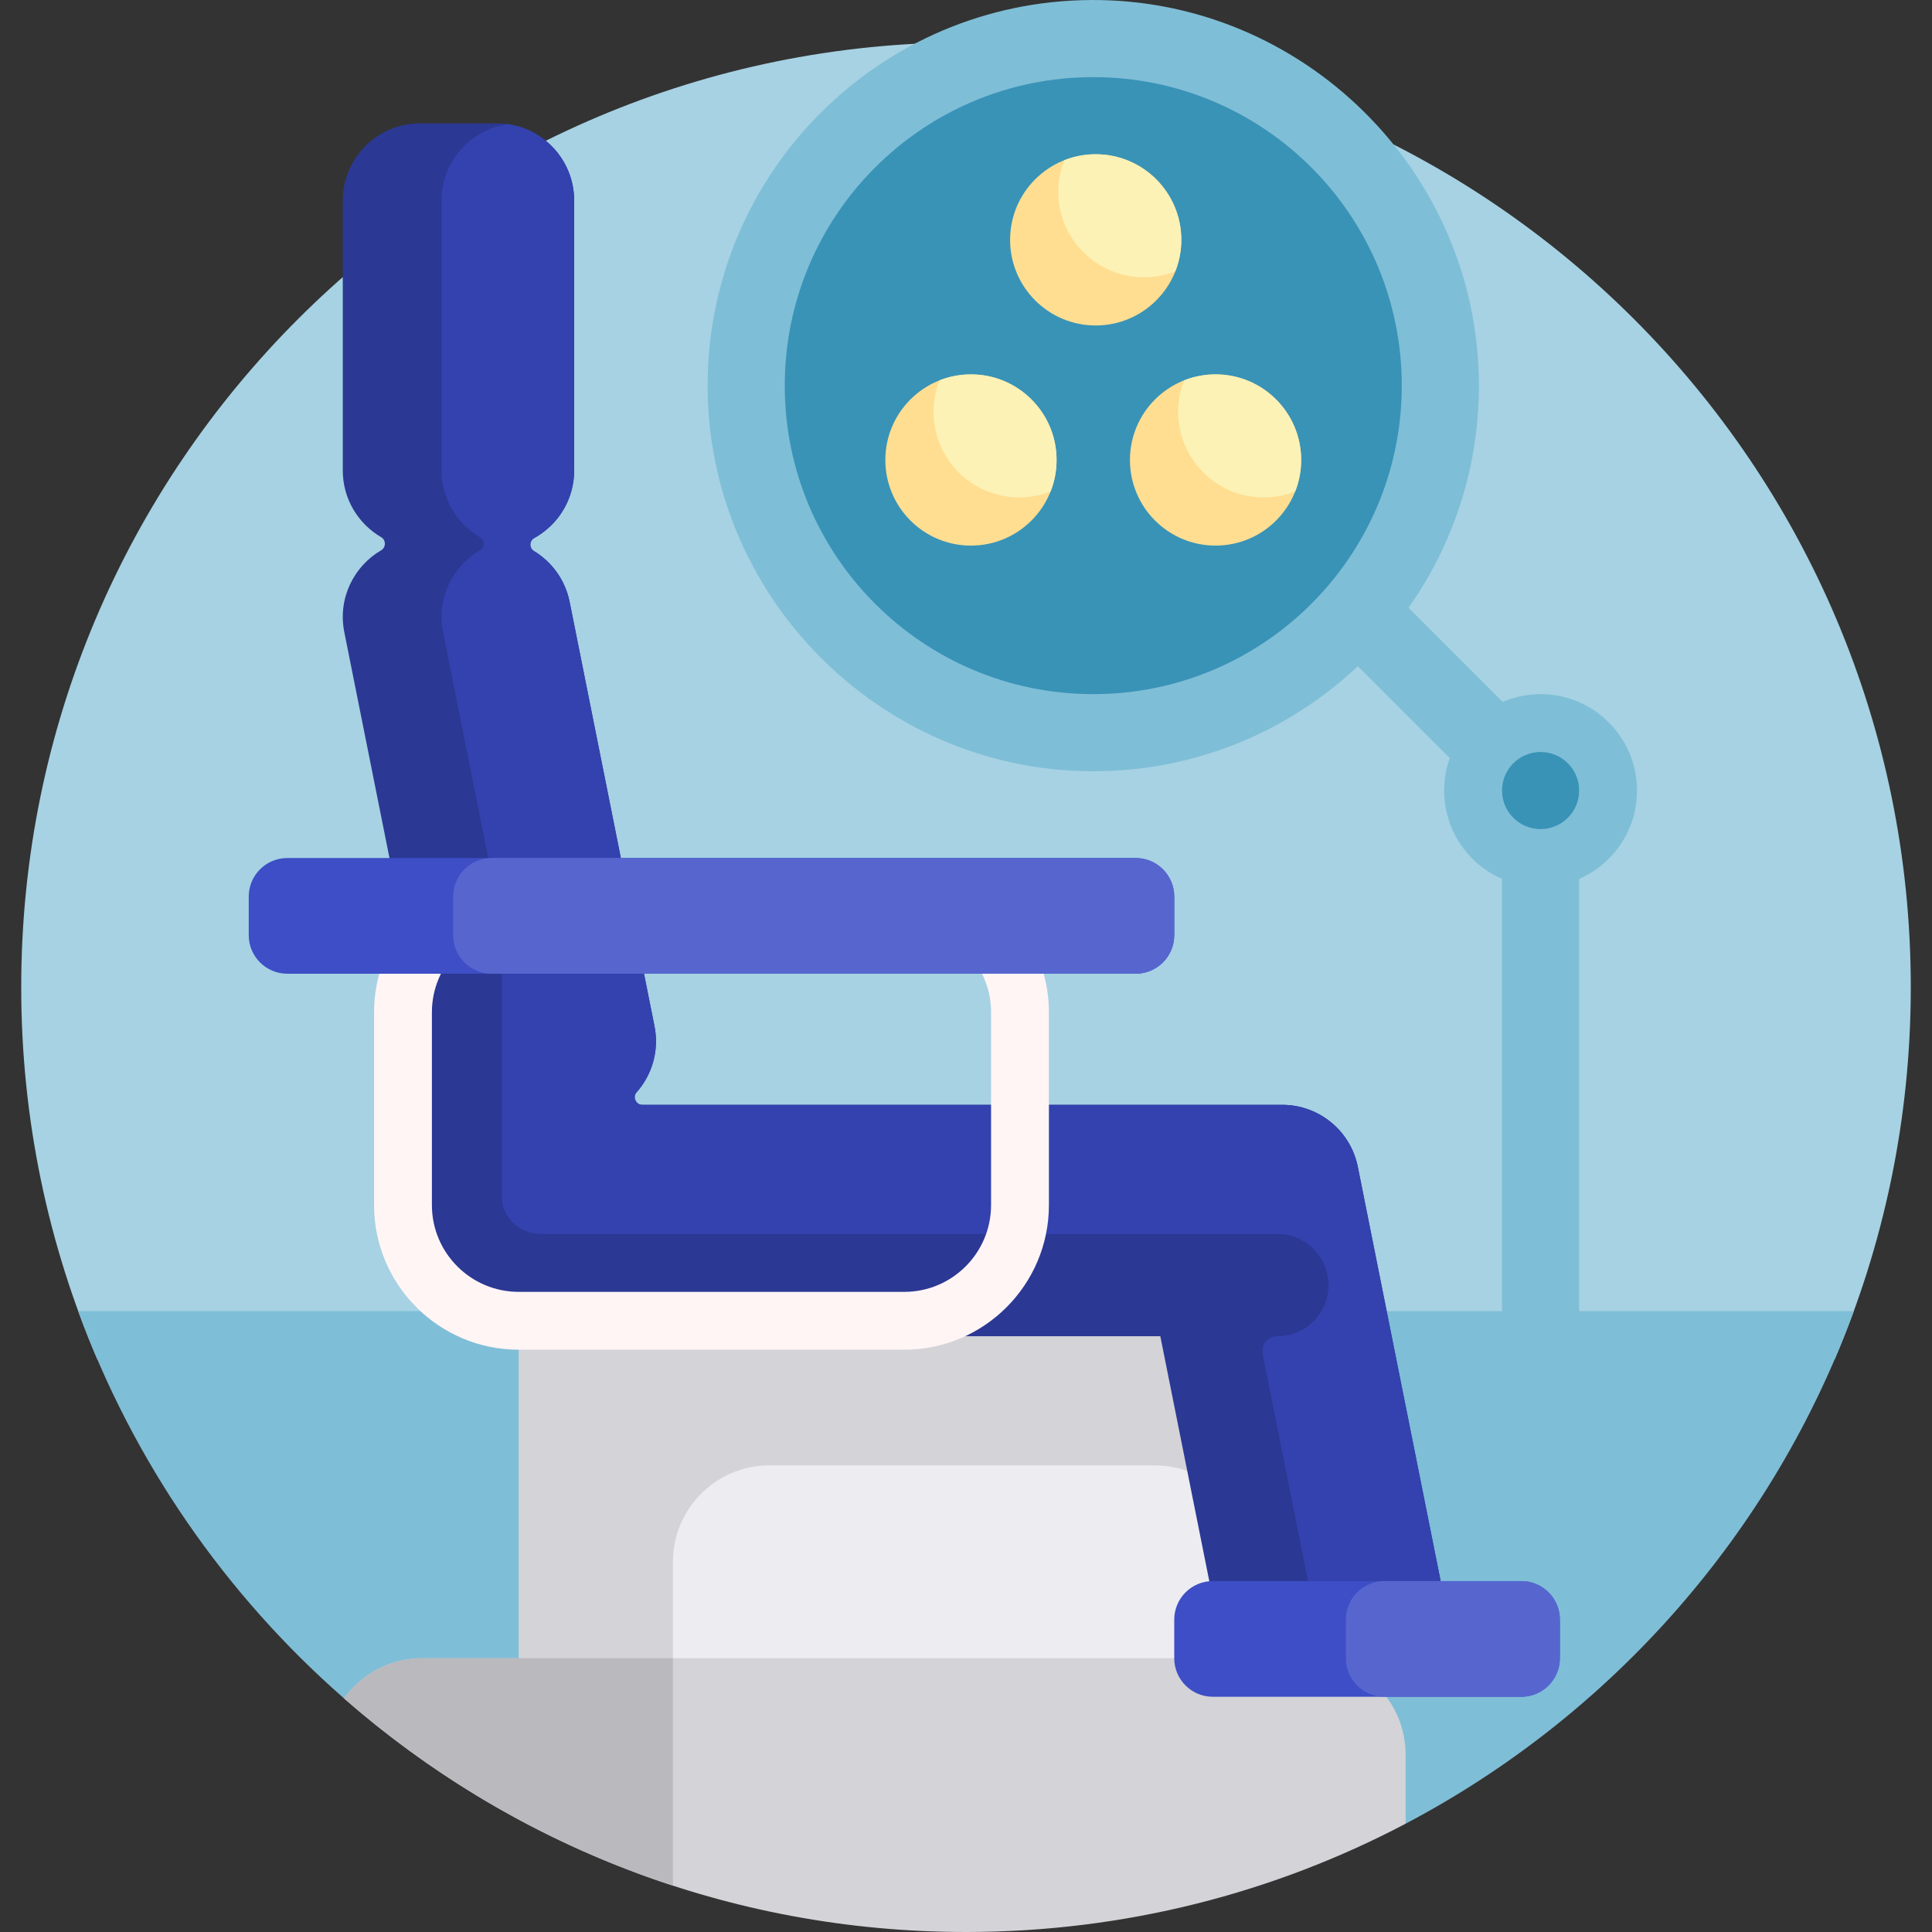 <svg id="Capa_1" enable-background="new 0 0 501 501" height="512" viewBox="0 0 501 501" width="512" xmlns="http://www.w3.org/2000/svg"><rect x="0" y="0" width="501" height="501" fill="#333333" stroke="none"/><g><path d="m25.237 352.5c-12.703-29.614-19.737-62.235-19.737-96.5 0-135.31 109.69-245 245-245s245 109.69 245 245c0 34.265-7.034 66.886-19.737 96.5z" fill="#a6d2e3"/><path d="m480.721 340c-20.946 57.393-62.742 104.753-116.221 132.917-21.653-20.854-50.546-32.505-80.608-32.505h-194.695c-30.713-26.887-54.652-61.323-68.918-100.412h369.221v-112.08c-8.829-3.858-15-12.668-15-22.92 0-2.95.511-5.781 1.45-8.408l-23.84-23.84c-18.048 17.027-42.431 27.412-69.239 27.247-54.993-.339-99.789-45.788-99.367-100.781.419-54.655 44.683-98.872 99.356-99.215 55.005-.345 100.353 44.46 100.64 99.465.113 21.654-6.657 41.721-18.249 58.141l24.406 24.406c3.704-1.588 7.869-2.308 12.238-1.902 12.018 1.118 21.643 10.945 22.535 22.982.82 11.056-5.557 20.731-14.929 24.826v112.079z" fill="#7fbed7"/><path d="m363.5 100c0 44.183-35.817 80-80 80s-80-35.817-80-80 35.817-80 80-80 80 35.817 80 80zm36 95c-5.523 0-10 4.477-10 10s4.477 10 10 10 10-4.477 10-10-4.477-10-10-10z" fill="#3993b7"/><path d="m284.134 84.399c-12.26 0-22.199-9.939-22.199-22.2 0-12.26 9.939-22.199 22.199-22.199s22.2 9.939 22.2 22.199c0 12.261-9.939 22.2-22.2 22.2zm-32.348 12.685c-12.26 0-22.2 9.939-22.2 22.199 0 12.261 9.939 22.2 22.2 22.2 12.26 0 22.199-9.939 22.199-22.2.001-12.26-9.938-22.199-22.199-22.199zm63.428 0c-12.26 0-22.199 9.939-22.199 22.199 0 12.261 9.939 22.2 22.199 22.2s22.2-9.939 22.2-22.2c-.001-12.26-9.94-22.199-22.2-22.199z" fill="#ffde91"/><path d="m337.413 119.284c0 2.879-.548 5.63-1.546 8.154-2.524.998-5.275 1.545-8.154 1.545-12.26 0-22.199-9.939-22.199-22.2 0-2.879.548-5.629 1.545-8.154 2.524-.998 5.275-1.545 8.154-1.545 12.261 0 22.2 9.939 22.2 22.2zm-85.627-22.2c-2.879 0-5.63.548-8.154 1.545-.997 2.524-1.545 5.275-1.545 8.154 0 12.261 9.939 22.2 22.2 22.2 2.879 0 5.63-.548 8.154-1.545.997-2.524 1.546-5.275 1.546-8.154-.001-12.261-9.94-22.2-22.201-22.2zm32.348-57.084c-2.879 0-5.63.548-8.154 1.545-.997 2.524-1.545 5.275-1.545 8.154 0 12.261 9.939 22.2 22.199 22.2 2.879 0 5.63-.548 8.154-1.545.997-2.524 1.546-5.275 1.546-8.154 0-12.261-9.939-22.2-22.2-22.2z" fill="#fcf2b6"/><path d="m299.5 460h-140c-13.807 0-25-11.193-25-25v-90c0-13.807 11.193-25 25-25h140c13.807 0 25 11.193 25 25v90c0 13.807-11.193 25-25 25z" fill="#d3d3d8"/><path d="m299.5 460h-100c-13.807 0-25-11.193-25-25v-30c0-13.807 11.193-25 25-25h100c13.807 0 25 11.193 25 25v30c0 13.807-11.193 25-25 25z" fill="#ececf1"/><path d="m364.5 455v17.917c-34.052 17.933-72.841 28.083-114 28.083-61.775 0-118.209-22.863-161.304-60.588 4.539-6.306 11.942-10.412 20.304-10.412h230c13.807 0 25 11.193 25 25z" fill="#d3d3d8"/><path d="m174.5 488.983c-31.786-10.362-60.716-27.048-85.304-48.572 4.539-6.305 11.942-10.411 20.304-10.411h65z" fill="#b9b9be"/><path d="m354.493 436.5h-19.208c-9.534 0-17.742-6.729-19.612-16.078l-14.784-73.922h-166.389c-11.046 0-30.167-19-30-36.5.071-7.504.001-69.998.001-69.998l-15.216-76.08c-1.75-8.75 2.469-17.084 9.551-21.218 1.288-.751 1.289-2.661.001-3.411-5.949-3.466-9.947-9.913-9.947-17.293v-70c0-11.046 8.954-20 20-20h20c11.046 0 20 8.954 20 20v70c0 9.01-5.958 16.628-14.15 19.13 6.509 2.291 11.56 7.868 12.976 14.947l22 110c1.644 8.22-1.98 16.075-8.298 20.422h171.075c9.534 0 17.742 6.729 19.612 16.078l22 110c2.475 12.377-6.991 23.923-19.612 23.923z" fill="#2b3894"/><path d="m357.706 436.245c-8.127-1.308-14.764-7.536-16.422-15.823l-13.853-69.265c-.482-2.41 1.361-4.658 3.818-4.658 7.318 0 13.25-5.933 13.25-13.25 0-7.318-5.932-13.25-13.25-13.25h-191.074c-5.494 0-10.095-4.406-10.066-9.9 0-.033 0-.066.001-.1.071-7.504.001-69.998.001-69.998l-15.216-76.08c-1.75-8.75 2.469-17.084 9.551-21.218 1.288-.751 1.289-2.661.001-3.411-5.949-3.466-9.947-9.913-9.947-17.293v-69.999c0-10.094 7.477-18.441 17.195-19.805 9.718 1.364 17.195 9.711 17.195 19.805v70c0 7.51-4.139 14.052-10.26 17.472-1.357.758-1.418 2.653-.092 3.464 4.628 2.833 8.053 7.512 9.179 13.142l22 110c1.286 6.433-.653 12.641-4.585 17.121-1.129 1.287-.203 3.302 1.509 3.302h165.854c9.534 0 17.742 6.729 19.612 16.078l22 110c2.258 11.299-5.438 21.908-16.401 23.666z" fill="#3342ae"/><path d="m234.5 225h-100c-20.678 0-37.5 16.822-37.5 37.5v50c0 20.678 16.822 37.5 37.5 37.5h100c20.678 0 37.5-16.822 37.5-37.5v-50c0-20.678-16.822-37.5-37.5-37.5zm22.5 87.5c0 12.406-10.094 22.5-22.5 22.5h-100c-12.407 0-22.5-10.094-22.5-22.5v-50c0-12.406 10.093-22.5 22.5-22.5h100c12.406 0 22.5 10.094 22.5 22.5z" fill="#fff5f5"/><path d="m294.5 252.5h-220c-5.523 0-10-4.477-10-10v-10c0-5.523 4.477-10 10-10h220c5.523 0 10 4.477 10 10v10c0 5.523-4.477 10-10 10zm110 177.5v-10c0-5.523-4.477-10-10-10h-80c-5.523 0-10 4.477-10 10v10c0 5.523 4.477 10 10 10h80c5.523 0 10-4.477 10-10z" fill="#3d4ec6"/><path d="m294.5 252.5h-167c-5.523 0-10-4.477-10-10v-10c0-5.523 4.477-10 10-10h167c5.523 0 10 4.477 10 10v10c0 5.523-4.477 10-10 10zm110 177.5v-10c0-5.523-4.477-10-10-10h-35.5c-5.523 0-10 4.477-10 10v10c0 5.523 4.477 10 10 10h35.5c5.523 0 10-4.477 10-10z" fill="#5766ce"/></g></svg>
